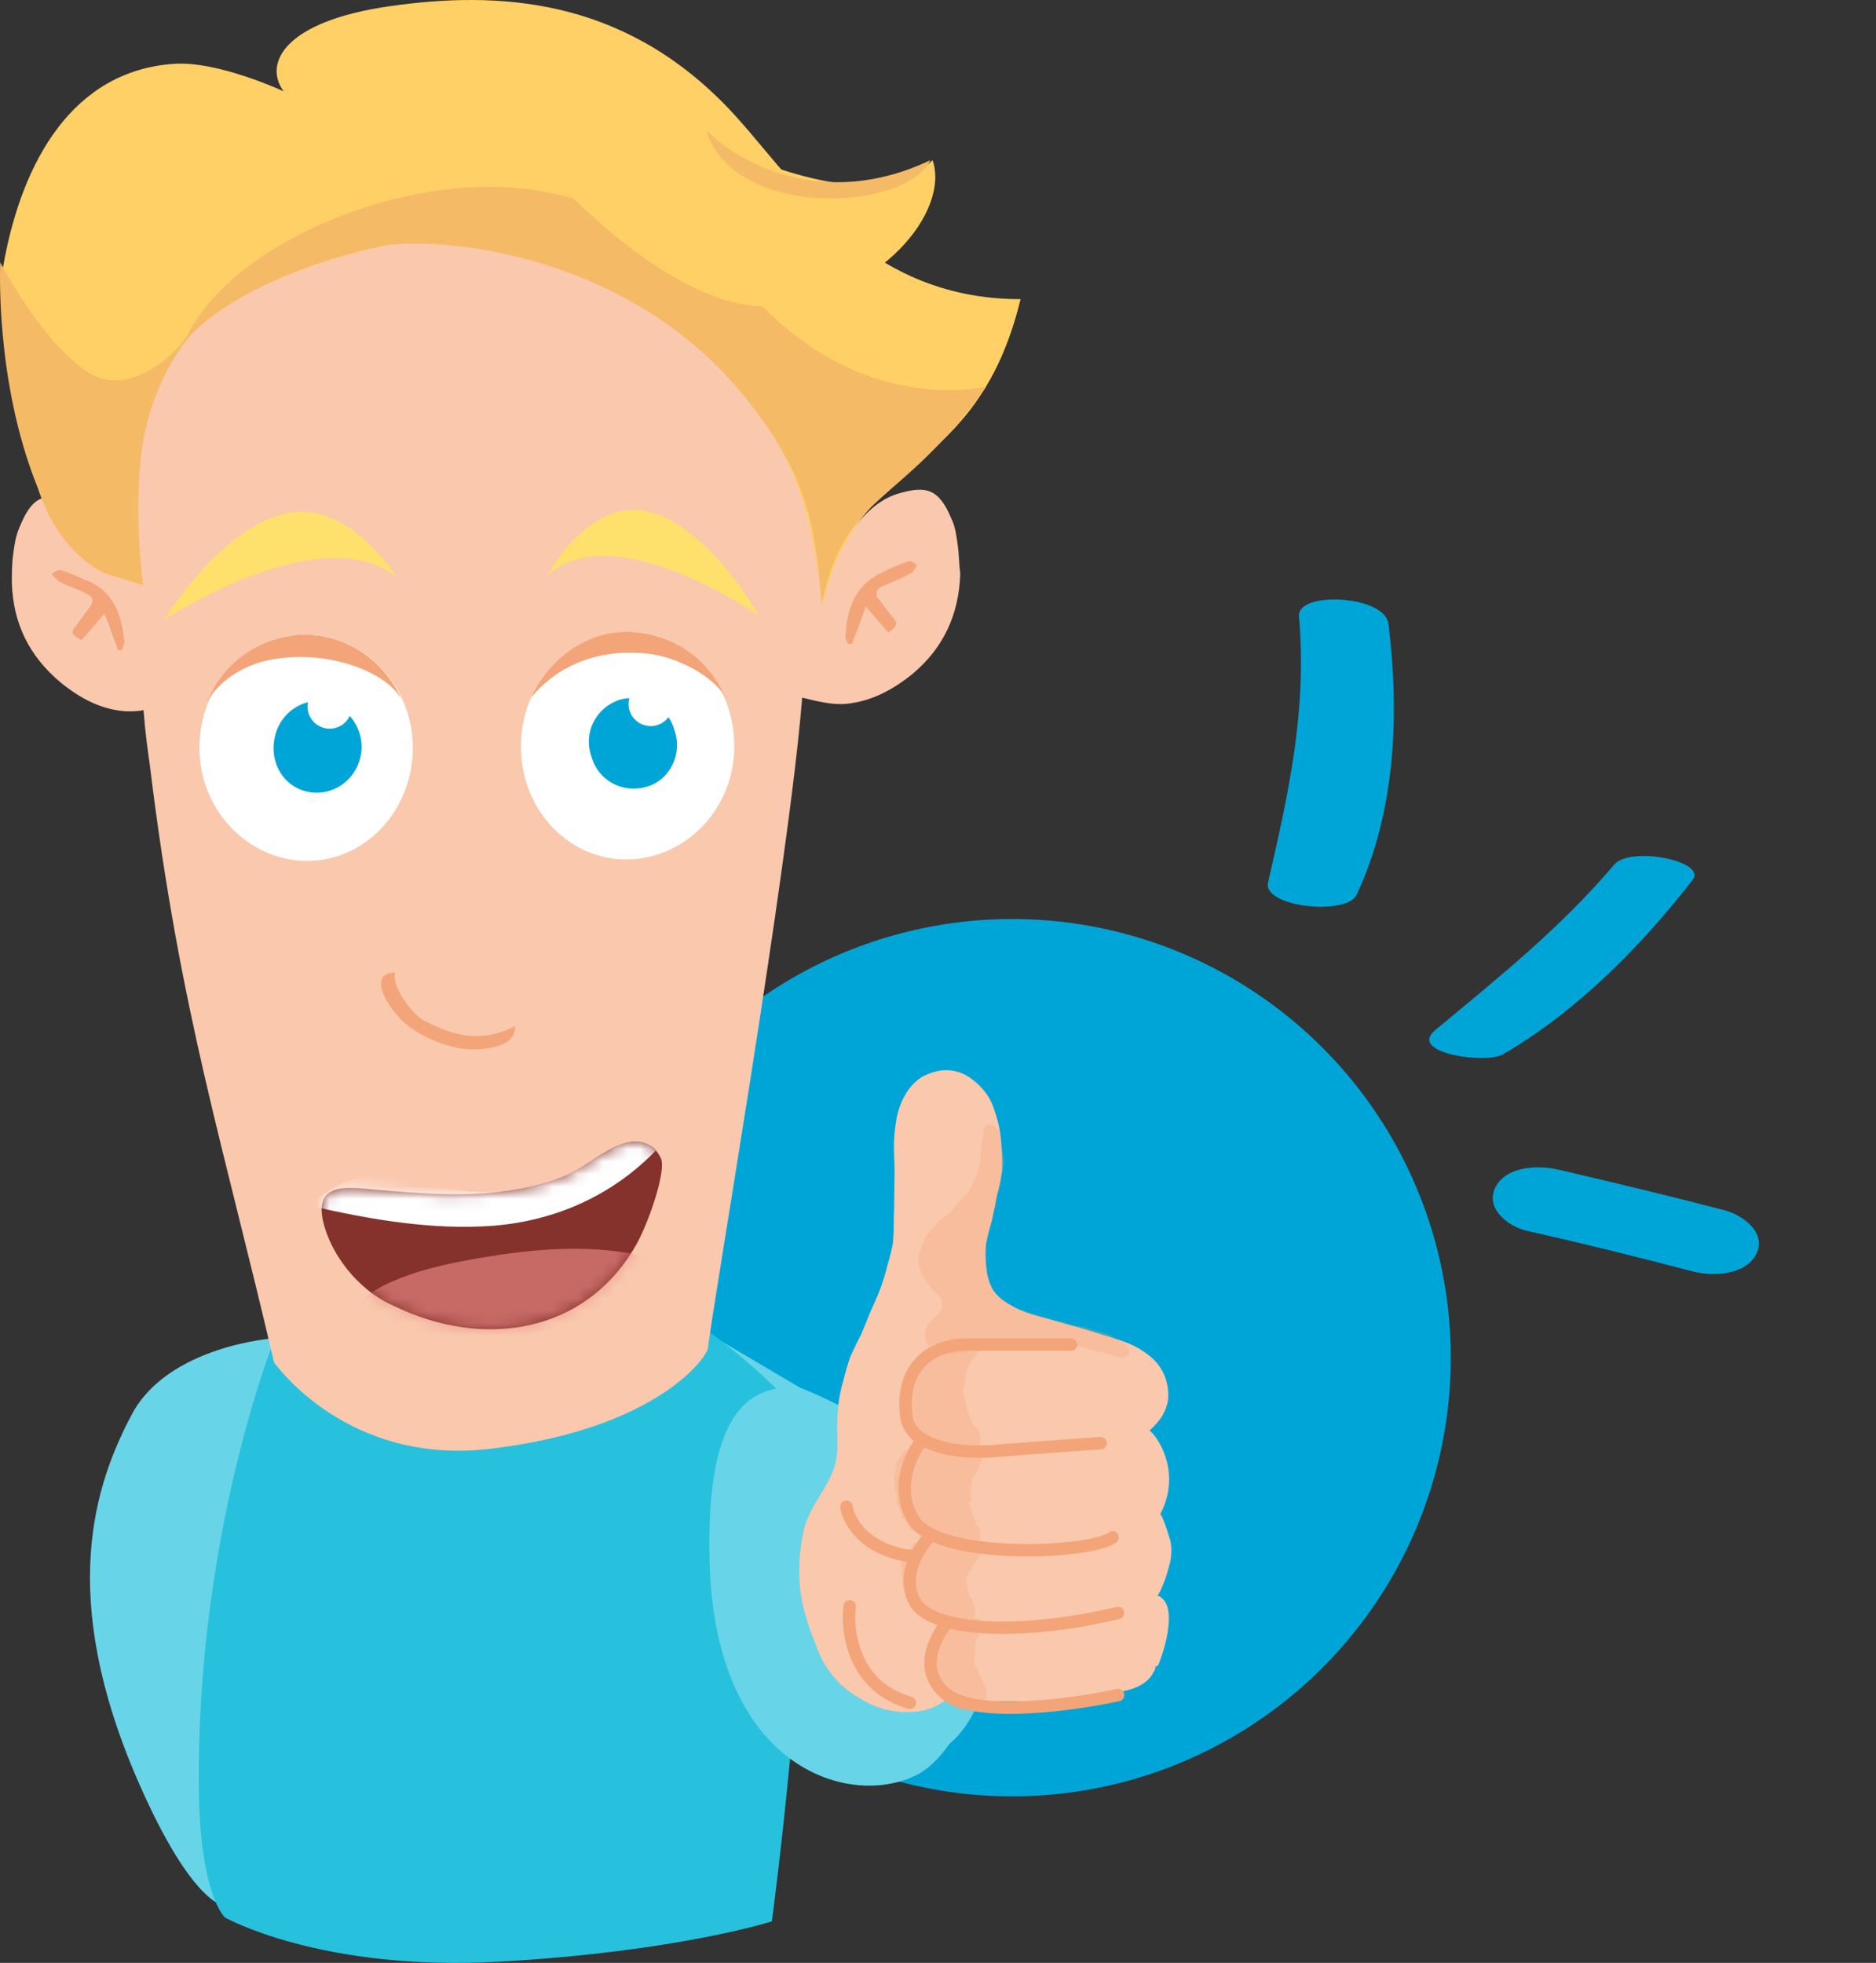 <svg width="151" height="158" viewBox="0 0 151 158" fill="none" xmlns="http://www.w3.org/2000/svg">
<rect x="0" y="0" width="151" height="158" fill="#333333" stroke="none"/>
<path d="M104.556 49.61C105.213 57.172 103.736 63.755 102.067 71.021C101.61 73.037 108.352 73.714 109.183 72.049C112.356 65.305 112.648 57.432 111.757 50.212C111.445 47.876 104.351 47.572 104.556 49.61Z" fill="#00A5D7"/>
<path d="M129.932 69.591C125.585 74.715 120.638 78.666 115.522 82.915C113.262 84.795 119.684 85.685 121.017 84.841C126.913 81.412 132.05 76.224 136.227 70.844C137.474 69.318 131.233 68.075 129.932 69.591Z" fill="#00A5D7"/>
<path d="M122.884 99.07C127.397 100.08 131.836 101.186 136.264 102.345C137.843 102.77 140.531 102.64 141.372 100.921C142.213 99.203 140.271 97.818 138.852 97.425C134.37 96.255 129.975 95.214 125.472 94.151C123.883 93.779 121.269 93.813 120.364 95.574C119.523 97.292 121.401 98.72 122.884 99.07Z" fill="#00A5D7"/>
<circle cx="81.466" cy="109.285" r="35.31" fill="#00A5D7"/>
<path d="M22.013 107.723C22.013 107.723 13.531 108.326 10.603 113.861C7.674 119.396 4.571 128.365 11.109 143.367C15.511 153.467 18.12 153.421 18.12 153.421L20.468 132.602L22.013 107.723Z" fill="#68D4E7"/>
<path d="M57.148 107.418L66.008 112.649C66.008 112.649 83.383 127.828 78.515 137.573C75.705 143.198 71.521 141.709 66.008 140.241C59.751 138.575 58.902 128.973 58.902 128.973L57.148 107.418Z" fill="#68D4E7"/>
<path d="M21.934 108.217C21.934 108.217 15.804 123.738 16.005 143.924C16.091 152.629 18.115 154.349 18.115 154.349C18.115 154.349 25.853 158.711 40.222 157.899C54.592 157.088 62.129 154.653 62.129 154.653C62.129 154.653 65.192 131.961 64.99 114.614C62.129 110.762 56.803 107 56.803 107L21.934 108.217Z" fill="#27C1DD"/>
<path d="M77.089 43.876C76.988 43.171 76.887 42.366 76.584 41.762C75.575 39.347 74.565 39.045 72.242 39.75C68.91 40.756 66.992 45.486 66.79 45.788C66.588 45.687 66.285 45.687 65.982 45.586C67.093 41.662 68.001 37.737 68.102 36.328C68.405 33.008 70.829 17.108 44.676 15.699C18.624 14.29 9.839 25.259 9.839 25.259C9.839 25.259 10.041 34.618 10.748 44.983C10.445 44.479 10.041 43.976 9.637 43.473C8.728 41.964 7.517 40.957 5.901 40.353C3.579 39.548 2.569 39.951 1.559 42.467C1.256 43.171 1.155 43.876 1.054 44.681C0.953 45.385 0.953 46.19 0.953 46.895C1.054 50.215 2.367 52.832 4.891 54.945C6.507 56.253 8.223 57.159 10.243 57.259C10.647 57.259 11.152 57.259 11.556 57.159C11.657 58.668 11.859 60.178 12.06 61.587C14.484 81.511 18.018 92.258 22.057 109.667C22.158 109.767 27.914 118.019 39.526 116.61C52.956 115 56.995 109.164 56.995 108.459C57.197 106.044 63.458 70.039 64.568 56.153H64.467C64.467 56.153 64.467 56.153 64.568 56.153C65.78 56.454 66.992 56.756 68.102 56.656C70.122 56.454 71.838 55.549 73.454 54.24C75.978 52.127 77.19 49.41 77.291 46.19C77.19 45.385 77.19 44.58 77.089 43.876Z" fill="#F9C8AD"/>
<path d="M52.13 92.109C51.522 91.796 50.759 91.818 50.083 92.085C48.492 92.612 47.208 93.879 45.707 94.554C44.206 95.23 42.525 95.608 40.944 95.844C37.401 96.35 33.837 96.079 30.274 95.759C27.805 95.526 25.029 95.126 26.138 98.808C26.992 101.606 29.312 104.128 31.754 105.137C38.803 108.568 47.138 107.447 51.256 100.112C52.224 98.348 53.661 94.221 53.188 93.215C52.967 92.746 52.62 92.316 52.13 92.109Z" fill="#85322C"/>
<mask id="mask0" mask-type="alpha" maskUnits="userSpaceOnUse" x="25" y="90" width="29" height="18">
<path d="M52.13 92.109C51.522 91.796 50.759 91.818 50.083 92.085C48.492 92.612 47.208 93.879 45.707 94.554C44.206 95.23 42.525 95.608 40.944 95.844C37.401 96.35 33.837 96.079 30.274 95.759C27.805 95.526 25.029 95.126 26.138 98.808C26.992 101.606 29.312 104.128 31.754 105.137C38.803 108.568 47.138 107.447 51.256 100.112C52.224 98.348 53.661 94.221 53.188 93.215C52.967 92.746 52.62 92.316 52.13 92.109Z" fill="#85322C"/>
</mask>
<g mask="url(#mask0)">
<path d="M39.701 98.665C44.719 98.259 49.269 96.233 52.78 92.617C52.596 92.416 52.365 92.214 52.13 92.108C51.522 91.796 50.759 91.817 50.082 92.085C48.491 92.612 47.208 93.878 45.707 94.553C44.206 95.229 42.525 95.607 40.944 95.843C37.401 96.349 33.62 95.041 30.058 94.721C28.348 94.564 26.081 95.756 25.081 97.081C29.855 98.172 34.781 99.026 39.701 98.665Z" fill="white"/>
<path opacity="0.68" d="M40.293 100.993C38.084 101.325 35.872 101.715 33.76 102.343C31.971 102.923 29.961 103.671 28.623 105.145C29.307 105.521 30.048 105.781 30.68 106.095C38.022 109.162 47.49 108.151 52.609 101.31C48.627 100.234 44.495 100.381 40.293 100.993Z" fill="#E78482"/>
</g>
<path d="M9.698 52.331C9.597 52.331 9.496 52.331 9.395 52.331C8.991 51.324 8.587 50.318 8.284 49.413C7.678 50.117 7.072 50.821 6.466 51.526C5.76 51.123 5.558 50.821 5.962 50.318C6.365 49.815 6.668 49.312 7.072 48.809C7.476 48.306 7.375 47.903 6.87 47.702C6.163 47.299 5.356 47.098 4.649 46.696C4.346 46.595 4.245 46.293 4.043 46.092C4.245 45.991 4.548 45.689 4.75 45.79C5.558 46.092 6.365 46.394 7.072 46.696C9.193 47.601 9.698 49.513 9.9 51.526C10.001 51.828 9.799 52.13 9.698 52.331Z" fill="#F5CEBB"/>
<path d="M73.216 46.191C72.51 46.593 71.702 46.895 70.995 47.197C70.49 47.499 70.389 47.901 70.793 48.304C71.197 48.807 71.5 49.31 71.904 49.713C72.308 50.216 72.207 50.417 71.5 50.92C70.894 50.216 70.288 49.511 69.682 48.807C69.379 49.713 68.975 50.82 68.572 51.826C68.471 51.826 68.37 51.826 68.269 51.826C68.168 51.625 67.966 51.323 68.067 51.121C68.168 49.109 68.773 47.197 70.793 46.191C71.5 45.788 72.308 45.486 73.115 45.184C73.317 45.084 73.62 45.386 73.822 45.486C73.62 45.788 73.519 46.09 73.216 46.191Z" fill="#F3A579"/>
<path fill-rule="evenodd" clip-rule="evenodd" d="M6.572 51.525C7.178 50.82 7.784 50.116 8.389 49.411C8.793 50.317 9.096 51.323 9.5 52.33C9.601 52.33 9.702 52.33 9.803 52.33C9.904 52.129 10.005 51.827 10.005 51.625C9.803 49.613 9.197 47.701 7.178 46.795C6.37 46.493 5.663 46.091 4.855 45.889C4.653 45.789 4.35 46.091 4.148 46.191C4.35 46.392 4.552 46.694 4.754 46.795C5.461 47.198 6.269 47.399 6.976 47.801C7.481 48.003 7.582 48.405 7.178 48.908C6.774 49.411 6.471 49.915 6.067 50.418C5.663 50.921 5.764 51.122 6.572 51.525Z" fill="#F3A579"/>
<path d="M31.915 46.438C31.915 46.438 27.977 39.998 22.726 41.407C17.475 42.815 13.234 49.859 13.234 49.859C13.234 49.859 25.856 41.608 31.915 46.438Z" fill="#FEE16C"/>
<path d="M44.031 46.337C44.031 46.337 47.464 39.897 52.311 41.205C57.158 42.513 61.096 49.557 61.096 49.557C61.096 49.557 49.383 41.406 44.031 46.337Z" fill="#FEE16C"/>
<path fill-rule="evenodd" clip-rule="evenodd" d="M1.928 33.713C1.221 29.185 -0.577 26.007 0.312 21.135C1.791 13.034 5.828 5.672 14.045 5.135C17.575 4.904 22.83 7.348 22.83 7.348C21.196 5.135 22.83 1.71 31.409 0.493C39.989 -0.725 49.942 -0.252 58.474 8.556C63.654 13.902 69.181 24.08 82.146 24.08C78.591 38.736 68.869 36.487 66.25 48.607C65.459 44.685 65.644 38.644 59.686 31.5C49.892 19.726 34.442 19.021 30.706 19.826C19.397 22.342 15.358 26.871 15.358 26.871L8.895 35.827L11.521 47.097L8.592 46.192C6.977 42.166 3.038 39.248 3.038 39.248L2.534 37.336C2.534 37.336 2.433 36.732 2.332 35.827C2.13 35.223 2.029 34.418 1.928 33.713Z" fill="#FED065"/>
<path fill-rule="evenodd" clip-rule="evenodd" d="M8.588 46.192L11.516 47.098C11.516 47.098 10.81 42.167 11.314 37.035C11.92 30.695 15.354 26.972 15.354 26.972C15.354 26.972 19.292 22.343 30.601 19.827C34.337 19.022 49.786 19.827 59.581 31.5C65.539 38.645 65.599 43.235 66.145 48.607C68.066 39.462 72.274 41.058 79.385 31.118C79.385 31.118 69.755 33.567 60.995 24.255C55.911 18.85 54.532 17.714 44.132 15.5C33.731 13.286 18.989 19.223 15.152 26.871C14.647 27.978 10.507 32.305 6.972 29.89C3.236 27.374 0.022 21.122 0.022 21.122C0.022 21.122 -0.452 30.658 3.034 39.248C4.852 44.884 8.588 46.192 8.588 46.192Z" fill="#F5BA66"/>
<path d="M38.365 84.467C36.306 84.575 33.598 83.388 32.298 82.092C30.565 80.257 29.956 78.287 31.798 78.287C31.493 79.503 33.267 81.66 34.026 82.092C36.842 83.604 38.989 83.859 41.471 82.593C41.471 83.783 40.423 84.359 38.365 84.467Z" fill="#F3A579"/>
<path d="M24.193 51.081C28.872 50.859 32.995 54.745 33.217 59.741C33.44 64.737 29.875 69.067 25.085 69.289C20.405 69.511 16.284 65.626 16.061 60.63C15.838 55.633 19.403 51.303 24.193 51.081Z" fill="white"/>
<path d="M28.965 61.113C28.408 63.111 26.402 64.221 24.508 63.666C22.614 63.111 21.612 61.113 22.169 59.114C22.726 57.116 24.731 56.005 26.625 56.561C28.408 57.227 29.522 59.225 28.965 61.113Z" fill="#00A5D7"/>
<path d="M28.284 57.222C28.475 56.26 27.846 55.326 26.88 55.136C25.915 54.946 24.977 55.572 24.787 56.535C24.596 57.497 25.224 58.431 26.19 58.621C27.156 58.811 28.093 58.185 28.284 57.222Z" fill="white"/>
<path d="M59.103 60.297C58.992 65.293 54.981 69.29 50.191 69.179C45.512 69.068 41.724 64.849 41.947 59.742C42.058 54.745 46.069 50.749 50.859 50.86C55.538 50.971 59.215 55.19 59.103 60.297Z" fill="white"/>
<path d="M49.83 56.334C51.724 55.779 53.729 56.778 54.286 58.776C54.955 60.664 53.952 62.773 52.058 63.328C50.164 63.883 48.159 62.884 47.602 60.886C46.933 58.998 47.936 57 49.83 56.334Z" fill="#00A5D7"/>
<path d="M52.751 58.406C53.714 58.198 54.324 57.253 54.116 56.294C53.907 55.335 52.958 54.726 51.996 54.934C51.034 55.142 50.423 56.088 50.632 57.047C50.84 58.005 51.789 58.614 52.751 58.406Z" fill="white"/>
<path d="M22.501 52.999C26.512 52.444 31.001 53.999 32.331 56.298C30.882 53.079 27.763 50.969 24.198 51.08C20.856 51.302 17.94 53.345 16.715 56.453C17.754 54.567 20.162 53.221 22.501 52.999Z" fill="#F3A579"/>
<path d="M52.096 52.617C48.085 52.173 44.763 53.65 42.727 56.189C44.175 52.969 47.294 50.748 50.748 50.859C54.09 50.971 56.971 52.984 58.308 55.981C57.26 54.358 54.435 52.839 52.096 52.617Z" fill="#F3A579"/>
<path d="M59.568 12.44C53.666 10.079 45.985 11.457 42.883 12.44C46.42 16.716 55.232 25.142 62.179 24.642C70.862 24.018 76.481 16.981 75.062 12.894C72.054 15.846 66.946 15.392 59.568 12.44Z" fill="#FED065"/>
<path d="M56.836 10.453C59.239 12.988 66.212 17.025 74.883 12.893C72.954 17.036 58.993 17.718 56.836 10.453Z" fill="#F5BA66"/>
<path d="M57.121 125.902C56.715 112.587 60.952 111.627 64.22 111.622C86.424 120.449 79.24 139.919 73.942 142.785C68.644 145.652 57.628 142.547 57.121 125.902Z" fill="#68D4E7"/>
<path d="M93.196 128.4L93.282 128.261C93.319 128.195 93.358 128.131 93.391 128.064C93.459 127.931 93.52 127.796 93.573 127.657C93.71 127.346 93.826 127.026 93.919 126.698C94.01 126.381 94.106 126.066 94.186 125.734C94.253 125.392 94.285 125.044 94.281 124.696C94.277 124.519 94.261 124.344 94.233 124.169L94.21 124.04C94.2 123.99 94.186 123.941 94.169 123.893L94.085 123.653C93.99 123.33 93.889 123.015 93.776 122.694C93.72 122.536 93.656 122.378 93.591 122.215C93.553 122.12 93.505 122.028 93.449 121.943C93.435 121.923 93.42 121.904 93.403 121.887C93.394 121.896 93.384 121.902 93.388 121.887L93.446 121.774L93.663 121.294C93.926 120.651 94.073 119.966 94.096 119.272C94.12 118.578 94.018 117.886 93.796 117.227C93.583 116.564 93.246 115.947 92.803 115.409C92.746 115.343 92.683 115.289 92.619 115.223C92.576 115.18 92.591 115.198 92.581 115.191L92.565 115.183C92.556 115.171 92.537 115.183 92.517 115.183C92.498 115.183 92.517 115.171 92.525 115.162L92.553 115.125L92.563 115.113L92.607 115.072L92.701 114.984C92.821 114.864 92.941 114.744 93.06 114.604C93.553 114.086 93.883 113.434 94.008 112.73C94.086 112.023 93.981 111.308 93.704 110.653C93.421 110.008 92.97 109.451 92.398 109.04C92.346 109.001 92.293 108.957 92.243 108.92L92.168 108.865L92.068 108.798L92.082 108.806C91.669 108.526 91.227 108.29 90.764 108.102H90.756L90.621 108.049C89.989 107.819 89.361 107.628 88.727 107.436L86.823 106.85C86.187 106.683 85.558 106.509 84.926 106.323C84.294 106.137 83.646 105.978 83.02 105.793C82.409 105.598 81.822 105.336 81.268 105.012C80.719 104.725 80.249 104.305 79.903 103.792C79.605 103.243 79.43 102.636 79.392 102.013C79.304 101.38 79.296 100.738 79.368 100.103C79.488 99.464 79.659 98.84 79.842 98.205C79.982 97.56 80.118 96.913 80.235 96.26C80.398 95.616 80.545 94.966 80.647 94.302C80.684 93.63 80.669 92.956 80.602 92.287C80.582 91.612 80.488 90.942 80.322 90.289C80.14 89.638 79.953 88.98 79.616 88.371C79.254 87.776 78.776 87.26 78.212 86.853C77.649 86.409 76.957 86.16 76.241 86.143C75.885 86.138 75.529 86.185 75.186 86.284L74.931 86.36L74.691 86.459C74.525 86.52 74.365 86.595 74.212 86.683C73.617 87.064 73.133 87.596 72.81 88.225C72.473 88.822 72.248 89.475 72.144 90.152C72.03 90.813 71.965 91.481 71.951 92.151C71.959 92.817 71.984 93.47 72.008 94.134L71.98 96.106C71.98 96.762 71.974 97.417 71.945 98.067C71.945 98.721 71.931 99.373 71.877 100.022C71.759 100.661 71.603 101.291 71.41 101.911C71.257 102.539 71.068 103.158 70.844 103.765C70.61 104.372 70.342 104.964 70.071 105.563L69.324 107.387C69.022 107.975 68.725 108.57 68.455 109.178C68.232 109.809 68.042 110.452 67.886 111.103L67.754 111.582C67.711 111.744 67.681 111.909 67.644 112.072C67.569 112.402 67.516 112.737 67.483 113.073C67.404 113.744 67.39 114.413 67.374 115.071C67.408 115.719 67.408 116.368 67.374 117.015C67.312 117.64 67.141 118.248 66.867 118.813C66.59 119.396 66.273 119.959 65.919 120.498C65.556 121.065 65.241 121.662 64.978 122.282C64.851 122.6 64.752 122.928 64.682 123.263C64.649 123.428 64.609 123.589 64.579 123.754L64.495 124.249C64.393 124.91 64.338 125.578 64.332 126.248C64.315 126.918 64.352 127.589 64.443 128.254C64.546 128.916 64.695 129.57 64.886 130.211C65.074 130.85 65.296 131.479 65.55 132.094C65.67 132.399 65.769 132.716 65.91 133.029C66.043 133.343 66.196 133.648 66.368 133.942C66.725 134.527 67.15 135.068 67.634 135.553C68.132 136.016 68.684 136.416 69.279 136.745C69.854 137.105 70.479 137.379 71.134 137.56C71.79 137.744 72.471 137.828 73.153 137.809C73.846 137.806 74.533 137.67 75.176 137.407C75.396 137.304 75.608 137.184 75.81 137.048L75.962 136.946L76.105 136.826L76.246 136.706C76.264 136.694 76.246 136.696 76.252 136.688L76.242 136.662C76.242 136.662 76.253 136.674 76.258 136.678L76.276 136.69L76.396 136.754C76.562 136.84 76.738 136.905 76.919 136.948C77.266 137.028 77.623 137.057 77.978 137.035C78.321 137.035 78.663 136.992 78.979 136.97C79.298 136.948 79.618 136.943 79.938 136.954C80.58 136.923 81.236 136.944 81.896 136.954C82.558 137.029 83.225 137.064 83.891 137.061C84.557 137.026 85.219 136.957 85.877 136.854C86.538 136.787 87.196 136.692 87.847 136.597C88.495 136.477 89.138 136.349 89.785 136.238C90.432 136.126 91.116 136.023 91.752 135.671C92.192 135.431 92.605 135.085 92.82 134.641C92.862 134.573 93.099 134.211 92.951 134.132C92.935 134.123 92.917 134.119 92.899 134.119L92.906 134.107L92.92 134.116C92.954 134.136 92.992 134.146 93.031 134.144C93.069 134.143 93.107 134.13 93.138 134.108C93.276 134.013 93.326 133.773 93.356 133.693C93.356 133.693 93.476 133.385 93.576 133.071C93.675 132.757 93.756 132.439 93.756 132.439C93.943 131.789 94.05 131.118 94.076 130.441C94.098 130.088 94.065 129.733 93.977 129.389C93.925 129.204 93.844 129.028 93.738 128.868C93.676 128.785 93.606 128.71 93.529 128.642C93.493 128.607 93.453 128.575 93.409 128.548L93.343 128.506C93.32 128.491 93.295 128.476 93.294 128.476L93.235 128.455H93.21C93.196 128.458 93.183 128.462 93.169 128.467C93.169 128.467 93.148 128.476 93.153 128.467L93.162 128.457C93.175 128.439 93.186 128.42 93.196 128.4ZM90.746 108.106L90.661 108.091C90.69 108.09 90.719 108.095 90.746 108.106Z" fill="#F9C8AD"/>
<path opacity="0.3" d="M79.352 135.868C79.324 135.76 79.284 135.657 79.233 135.558C79.191 135.468 79.144 135.381 79.09 135.297L78.992 135.041L78.849 134.844L78.748 134.645C78.74 134.566 78.736 134.487 78.73 134.411C78.697 134.347 78.668 134.278 78.636 134.212C78.57 134.156 78.516 134.093 78.452 134.029C78.432 133.955 78.427 133.877 78.413 133.801C78.398 133.726 78.395 133.649 78.386 133.572C78.403 133.493 78.43 133.415 78.454 133.34C78.449 133.264 78.449 133.189 78.454 133.113C78.443 133.037 78.438 132.961 78.438 132.884C78.462 132.811 78.491 132.738 78.523 132.667C78.485 132.584 78.453 132.498 78.427 132.411C78.464 132.339 78.499 132.268 78.54 132.201C78.546 132.121 78.556 132.041 78.571 131.962C78.623 131.899 78.666 131.833 78.72 131.775C78.745 131.701 78.767 131.626 78.797 131.554C78.827 131.482 78.859 131.409 78.895 131.339C78.922 131.29 78.995 131.28 78.968 131.186C78.968 131.17 79.001 131.138 78.881 131.039L78.842 131.009L78.899 131.036L78.915 131.055C78.963 131.128 79.029 131.187 79.107 131.227C79.116 131.232 79.127 131.236 79.138 131.237C79.149 131.238 79.16 131.237 79.171 131.234C79.182 131.23 79.192 131.225 79.2 131.218C79.209 131.211 79.216 131.202 79.221 131.192C79.232 131.165 79.239 131.137 79.243 131.108C79.254 131.085 79.262 131.06 79.267 131.035C79.279 130.986 79.283 130.935 79.279 130.884C79.275 130.82 79.257 130.758 79.227 130.702C79.193 130.608 79.134 130.525 79.058 130.462C78.994 130.413 78.921 130.376 78.844 130.353C78.734 130.295 78.62 130.246 78.501 130.207C78.443 130.222 78.382 130.24 78.329 130.257C78.397 130.157 78.442 130.043 78.462 129.923C78.506 129.786 78.521 129.642 78.507 129.498C78.473 129.379 78.432 129.286 78.402 129.204L78.282 128.964L78.234 128.694C78.159 128.625 78.085 128.554 78.015 128.481C78.003 128.39 77.979 128.304 77.969 128.214C77.932 128.131 77.899 128.047 77.866 127.963C77.866 127.872 77.866 127.782 77.873 127.692L77.811 127.436C77.79 127.349 77.773 127.263 77.76 127.174C77.76 127.112 77.78 127.055 77.713 126.986C77.702 126.976 77.703 126.919 77.593 126.913H77.557H77.582C77.669 126.918 77.756 126.918 77.842 126.913C77.962 126.907 77.894 126.878 77.894 126.869C77.894 126.859 77.894 126.834 77.901 126.799C77.902 126.775 77.902 126.751 77.901 126.726C77.921 126.654 77.951 126.581 77.98 126.507C78.044 126.446 78.109 126.387 78.18 126.332C78.196 126.248 78.219 126.161 78.243 126.073L78.463 125.89L78.546 125.603C78.639 125.537 78.727 125.465 78.811 125.387C78.855 125.269 78.887 125.146 78.908 125.021C78.946 124.863 78.949 124.7 78.916 124.541C78.881 124.395 78.812 124.258 78.715 124.143C78.759 124.082 78.797 124.017 78.829 123.949C78.891 123.786 78.912 123.61 78.889 123.436C78.892 123.286 78.874 123.137 78.836 122.992C78.741 122.886 78.651 122.811 78.566 122.728C78.541 122.621 78.518 122.515 78.497 122.408L78.346 122.118L78.308 121.792C78.264 121.692 78.223 121.592 78.189 121.49C78.154 121.388 78.113 121.285 78.079 121.181C78.059 121.106 78.079 121.025 77.994 120.961C77.981 120.95 77.973 120.882 77.845 120.902L77.805 120.912H77.833C77.929 120.899 78.024 120.879 78.117 120.851C78.237 120.811 78.15 120.787 78.145 120.774L78.072 120.572C78.063 120.466 78.057 120.361 78.052 120.255C78.083 120.149 78.118 120.045 78.155 119.944C78.133 119.842 78.113 119.737 78.099 119.633C78.138 119.534 78.184 119.438 78.231 119.346C78.221 119.243 78.216 119.141 78.215 119.038C78.283 118.974 78.354 118.914 78.428 118.858C78.461 118.768 78.498 118.673 78.542 118.571L78.705 118.274C78.76 118.17 78.816 118.061 78.867 117.942C78.94 117.818 78.999 117.686 79.043 117.549C79.039 117.369 78.994 117.193 78.911 117.034C78.927 116.844 78.892 116.655 78.811 116.483C78.888 116.32 78.923 116.139 78.91 115.958C78.935 115.799 78.931 115.637 78.898 115.479C78.85 115.354 78.789 115.233 78.717 115.119C78.644 115.015 78.567 114.923 78.493 114.834L78.305 114.572C78.251 114.482 78.196 114.392 78.145 114.298C78.095 114.205 78.079 114.097 78.048 113.996C78.017 113.896 77.957 113.808 77.916 113.711C77.876 113.614 77.849 113.513 77.82 113.413C77.81 113.306 77.803 113.201 77.8 113.095C77.77 112.997 77.74 112.899 77.718 112.798C77.661 112.704 77.61 112.607 77.558 112.508C77.549 112.404 77.537 112.299 77.534 112.195C77.532 112.091 77.527 111.986 77.526 111.882C77.553 111.778 77.577 111.676 77.611 111.575C77.611 111.473 77.629 111.372 77.641 111.27C77.653 111.168 77.654 111.064 77.667 110.962C77.703 110.865 77.746 110.77 77.787 110.676C77.775 110.566 77.763 110.453 77.761 110.34C77.811 110.246 77.864 110.155 77.919 110.066C77.949 109.966 77.985 109.866 78.024 109.768C78.094 109.688 78.161 109.606 78.234 109.528C78.282 109.436 78.337 109.347 78.392 109.259C78.439 109.193 78.485 109.127 78.535 109.062C78.547 109.052 78.557 109.039 78.563 109.025L78.578 109.004C78.624 108.944 78.71 108.929 78.717 108.829C78.717 108.813 78.773 108.775 78.682 108.671L78.651 108.64L78.636 108.626L78.606 108.599C78.606 108.534 78.6 108.468 78.588 108.404C78.564 108.294 78.523 108.361 78.509 108.361C78.494 108.361 78.282 108.374 78.282 108.381C78.166 108.378 78.05 108.383 77.934 108.394C77.815 108.372 77.695 108.349 77.575 108.332C77.462 108.372 77.351 108.415 77.242 108.461C77.122 108.451 77.002 108.451 76.882 108.447C76.774 108.499 76.669 108.559 76.563 108.614C76.444 108.608 76.315 108.601 76.189 108.598C76.083 108.651 75.975 108.699 75.871 108.756C75.766 108.814 75.654 108.847 75.548 108.899C75.443 108.95 75.337 109.003 75.234 109.06C75.131 109.116 75.016 109.151 74.908 109.197C74.828 109.294 74.752 109.399 74.678 109.497C74.551 109.513 74.423 109.531 74.292 109.552C74.217 109.653 74.141 109.744 74.068 109.849C73.98 109.929 73.897 110.016 73.817 110.109C73.716 110.174 73.622 110.25 73.523 110.322C73.444 110.413 73.358 110.498 73.283 110.595C73.191 110.675 73.102 110.761 73.017 110.85C72.964 110.963 72.922 111.082 72.879 111.197C72.836 111.312 72.788 111.423 72.759 111.542C72.677 111.638 72.6 111.738 72.529 111.843C72.51 111.962 72.497 112.094 72.49 112.219C72.43 112.332 72.377 112.449 72.331 112.569C72.356 112.699 72.388 112.827 72.427 112.954C72.386 113.078 72.352 113.204 72.325 113.332C72.361 113.455 72.405 113.575 72.458 113.692C72.433 113.825 72.416 113.959 72.406 114.093C72.5 114.192 72.6 114.285 72.705 114.373C72.736 114.493 72.77 114.603 72.808 114.714C72.819 114.834 72.835 114.964 72.852 115.088C72.941 115.172 73.032 115.251 73.124 115.328C73.174 115.43 73.221 115.529 73.278 115.637C73.317 115.764 73.366 115.888 73.424 116.008C73.557 116.082 73.699 116.142 73.845 116.185L73.876 116.209C73.82 116.209 73.756 116.209 73.704 116.209C73.61 116.314 73.523 116.425 73.444 116.541C73.326 116.588 73.211 116.642 73.1 116.703C72.966 116.743 72.835 116.794 72.709 116.854C72.64 116.976 72.58 117.103 72.53 117.234C72.442 117.335 72.362 117.443 72.29 117.556C72.199 117.66 72.117 117.771 72.044 117.888C72.053 118.031 72.075 118.172 72.108 118.311C72.078 118.432 72.055 118.555 72.039 118.679C72.009 118.799 71.98 118.919 71.961 119.047C71.983 119.167 72.015 119.287 72.046 119.407C72.027 119.527 72.009 119.646 71.997 119.773C72.01 119.893 72.026 120.013 72.045 120.126C72.114 120.232 72.185 120.334 72.257 120.435L72.155 120.813L72.287 121.131C72.308 121.245 72.332 121.359 72.358 121.475C72.434 121.576 72.512 121.677 72.597 121.774C72.593 121.907 72.597 122.039 72.607 122.172C72.701 122.269 72.8 122.361 72.904 122.447C72.96 122.566 73.025 122.68 73.098 122.789C73.162 122.915 73.237 123.035 73.321 123.149C73.442 123.214 73.567 123.269 73.696 123.314C73.796 123.398 73.898 123.473 74.001 123.544C74.121 123.59 74.23 123.63 74.34 123.664L74.677 123.742L74.997 123.845L75.048 123.864L74.76 123.834C74.671 123.895 74.582 123.96 74.496 124.026C74.39 124.014 74.282 124.004 74.17 124.001C74.079 124.059 73.989 124.121 73.903 124.188C73.782 124.184 73.662 124.191 73.543 124.208C73.475 124.318 73.418 124.435 73.372 124.556C73.275 124.617 73.185 124.687 73.102 124.765C72.994 124.828 72.892 124.9 72.796 124.98C72.772 125.098 72.758 125.219 72.754 125.339C72.709 125.437 72.668 125.538 72.635 125.64C72.578 125.738 72.526 125.838 72.48 125.941C72.518 126.055 72.564 126.167 72.617 126.276C72.603 126.379 72.6 126.482 72.596 126.586C72.593 126.69 72.565 126.796 72.56 126.902C72.594 127.004 72.636 127.101 72.68 127.197C72.68 127.303 72.669 127.412 72.672 127.52C72.697 127.622 72.73 127.72 72.763 127.819C72.844 127.9 72.928 127.975 73.014 128.045C73.004 128.164 72.998 128.284 72.999 128.404C73.065 128.488 73.134 128.567 73.205 128.644C73.258 128.733 73.311 128.825 73.37 128.909C73.466 128.965 73.566 129.014 73.662 129.062C73.695 129.166 73.73 129.274 73.772 129.379C73.874 129.422 73.978 129.458 74.08 129.498C74.147 129.574 74.214 129.648 74.286 129.72C74.358 129.792 74.406 129.889 74.475 129.973C74.575 130.007 74.674 130.039 74.773 130.068C74.848 130.135 74.925 130.202 75.003 130.266C75.094 130.306 75.187 130.345 75.28 130.385C75.372 130.426 75.473 130.441 75.571 130.462C75.669 130.484 75.758 130.524 75.85 130.553C75.942 130.582 76.036 130.618 76.131 130.648C76.169 130.669 76.211 130.687 76.251 130.708C76.219 130.748 76.187 130.788 76.157 130.828C76.045 130.821 75.933 130.821 75.822 130.828C75.755 130.911 75.694 130.998 75.638 131.089C75.569 131.159 75.504 131.233 75.443 131.311C75.36 131.366 75.28 131.426 75.203 131.49C75.141 131.567 75.083 131.647 75.029 131.73C74.96 131.801 74.891 131.874 74.829 131.951C74.803 132.047 74.783 132.145 74.767 132.243C74.744 132.338 74.725 132.431 74.712 132.526C74.652 132.605 74.592 132.688 74.543 132.773C74.543 132.872 74.549 132.971 74.559 133.067C74.516 133.155 74.478 133.246 74.439 133.34C74.475 133.438 74.515 133.534 74.559 133.627C74.521 133.721 74.489 133.816 74.457 133.913C74.491 134.005 74.529 134.094 74.57 134.181C74.534 134.281 74.502 134.383 74.473 134.487C74.553 134.566 74.636 134.64 74.721 134.711C74.733 134.802 74.745 134.894 74.763 134.985C74.752 135.087 74.746 135.189 74.743 135.293C74.816 135.363 74.889 135.431 74.966 135.495C74.998 135.581 75.034 135.665 75.071 135.749C75.09 135.844 75.109 135.939 75.133 136.033C75.231 136.081 75.33 136.123 75.427 136.164C75.475 136.24 75.522 136.316 75.575 136.39C75.627 136.464 75.656 136.559 75.702 136.643C75.779 136.698 75.86 136.75 75.941 136.799C75.986 136.885 76.035 136.97 76.089 137.057C76.161 137.121 76.234 137.185 76.312 137.245C76.418 137.263 76.524 137.275 76.632 137.282C76.686 137.386 76.749 137.485 76.82 137.578C76.923 137.605 77.027 137.625 77.133 137.637C77.233 137.673 77.336 137.702 77.441 137.723C77.554 137.695 77.665 137.657 77.772 137.609C77.885 137.65 78.001 137.68 78.12 137.698C78.216 137.63 78.305 137.554 78.386 137.47C78.489 137.439 78.588 137.399 78.684 137.35C78.794 137.316 78.9 137.269 79.001 137.212C79.034 137.163 79.062 137.111 79.088 137.058C79.115 137.006 79.138 136.952 79.157 136.896C79.24 136.809 79.311 136.712 79.369 136.607C79.451 136.37 79.447 136.111 79.358 135.876L79.352 135.868Z" fill="#F3A579"/>
<path opacity="0.3" d="M90.894 108.911C90.898 108.871 90.895 108.83 90.885 108.791C90.877 108.755 90.87 108.713 90.859 108.671L90.805 108.545C90.768 108.474 90.723 108.406 90.671 108.344L90.601 108.269C90.38 108.046 90.121 107.865 89.836 107.734C89.579 107.583 89.312 107.449 89.038 107.331C88.754 107.249 88.47 107.178 88.186 107.114C87.911 107.018 87.634 106.926 87.356 106.84C87.07 106.788 86.784 106.743 86.499 106.699L85.672 106.429L85.257 106.347C85.121 106.32 85.008 106.287 84.858 106.245C84.579 106.158 84.3 106.081 84.019 106.006L83.194 105.773C82.924 105.685 82.658 105.591 82.397 105.489C82.123 105.422 81.855 105.342 81.591 105.249C81.471 105.168 81.359 105.094 81.251 105.01C81.143 104.926 81.035 104.84 80.937 104.747C80.826 104.674 80.707 104.608 80.6 104.528C80.493 104.448 80.384 104.367 80.288 104.274C80.192 104.18 80.104 104.078 80.026 103.971C79.948 103.863 79.868 103.754 79.802 103.636L79.643 103.265L79.532 102.875C79.457 102.611 79.403 102.342 79.37 102.07C79.351 101.795 79.348 101.519 79.363 101.244C79.352 100.968 79.356 100.689 79.371 100.405C79.387 100.121 79.428 99.845 79.47 99.566C79.541 99.291 79.623 99.018 79.709 98.746C79.76 98.465 79.815 98.186 79.872 97.907L80.146 97.087C80.192 96.801 80.237 96.514 80.277 96.227C80.368 95.951 80.455 95.673 80.536 95.388C80.577 95.099 80.611 94.808 80.633 94.516C80.705 94.231 80.768 93.941 80.814 93.646C80.792 93.347 80.752 93.05 80.695 92.756C80.695 92.607 80.673 92.459 80.662 92.31C80.651 92.161 80.615 92.014 80.593 91.865C80.552 91.555 80.471 91.25 80.353 90.96C80.307 90.888 80.252 90.821 80.191 90.76C80.158 90.727 80.124 90.697 80.087 90.668C80.04 90.632 79.99 90.6 79.938 90.573C79.879 90.538 79.814 90.515 79.746 90.506C79.678 90.497 79.608 90.503 79.543 90.522C79.477 90.542 79.415 90.575 79.363 90.619C79.311 90.664 79.268 90.719 79.238 90.781C79.209 90.834 79.187 90.891 79.174 90.951C79.161 91.005 79.153 91.06 79.147 91.115L79.124 91.331L79.079 91.759C79.033 92.041 78.987 92.323 78.934 92.598C78.934 92.883 78.934 93.167 78.916 93.45C78.863 93.725 78.796 93.997 78.713 94.265C78.622 94.526 78.514 94.782 78.391 95.029C78.287 95.286 78.167 95.536 78.031 95.777C77.867 96.001 77.689 96.216 77.499 96.418C77.323 96.633 77.131 96.836 76.937 97.036C76.762 97.256 76.578 97.472 76.385 97.688C76.145 97.853 75.905 98.019 75.665 98.194C75.46 98.403 75.259 98.62 75.066 98.85C74.86 99.075 74.672 99.315 74.505 99.57C74.365 99.844 74.256 100.133 74.179 100.431C74.047 100.715 73.953 101.015 73.902 101.324C73.906 101.645 73.967 101.963 74.083 102.263C74.171 102.567 74.315 102.851 74.509 103.102C74.683 103.356 74.876 103.581 75.058 103.802C75.263 103.983 75.454 104.178 75.632 104.385C75.768 104.574 75.84 104.8 75.838 105.033C75.842 105.085 75.839 105.137 75.827 105.188C75.82 105.241 75.807 105.292 75.789 105.342C75.745 105.449 75.686 105.549 75.614 105.639C75.438 105.85 75.248 106.05 75.047 106.238C74.804 106.454 74.614 106.723 74.492 107.025C74.435 107.191 74.415 107.367 74.431 107.542C74.448 107.717 74.502 107.886 74.589 108.039C74.745 108.334 74.98 108.581 75.269 108.749C75.415 108.829 75.572 108.888 75.734 108.927C75.891 108.961 76.052 108.981 76.213 108.985C76.519 108.996 76.826 108.971 77.126 108.912C77.424 108.875 77.709 108.821 77.989 108.778C78.265 108.712 78.542 108.65 78.82 108.592C79.093 108.512 79.368 108.436 79.646 108.363C79.927 108.321 80.21 108.284 80.493 108.252C80.777 108.22 81.06 108.191 81.343 108.166C81.628 108.16 81.913 108.16 82.199 108.166C82.482 108.15 82.766 108.139 83.051 108.133C83.335 108.128 83.619 108.118 83.903 108.106C84.187 108.122 84.472 108.144 84.749 108.172C85.031 108.154 85.316 108.137 85.601 108.137C85.881 108.184 86.161 108.239 86.44 108.303C86.721 108.341 87.001 108.39 87.279 108.44C87.552 108.524 87.823 108.61 88.093 108.704C88.37 108.77 88.646 108.84 88.923 108.915L89.75 109.145C89.945 109.2 90.13 109.315 90.349 109.292C90.385 109.292 90.565 109.346 90.598 109.183C90.6 109.166 90.6 109.148 90.598 109.13H90.604L90.62 109.138C90.649 109.154 90.681 109.164 90.714 109.167C90.747 109.17 90.78 109.165 90.811 109.154C90.833 109.142 90.852 109.125 90.866 109.104C90.88 109.083 90.888 109.059 90.892 109.035C90.903 108.985 90.894 108.937 90.894 108.911Z" fill="#F3A579"/>
<path d="M86.205 108.23H77.566C75.744 108.23 72.276 109.429 72.981 114.225C73.149 114.922 73.607 115.461 74.259 115.863M88.585 116.165C86.881 116.282 82.82 116.57 80.21 116.782C77.981 116.962 75.668 116.731 74.259 115.863M74.259 115.863C73.334 116.992 71.906 119.885 73.599 122.424C73.889 122.859 74.369 123.225 74.985 123.529M89.555 123.746C88.11 124.887 78.856 125.437 74.985 123.529M74.985 123.529C74.595 123.907 74.09 124.538 73.719 125.301M89.996 129.829C84.83 131.074 79.476 131.396 76.287 130.547M76.287 130.547C74.959 130.193 74.006 129.637 73.599 128.859C72.958 127.636 73.212 126.345 73.719 125.301M76.287 130.547C75.243 131.747 73.783 134.607 76.287 136.441C78.791 138.274 86.469 137.205 89.996 136.441M68.133 121.278C68.301 122.461 69.655 124.922 73.719 125.301" stroke="#F3A579" stroke-linecap="round"/>
<path d="M68.393 129.303C68.128 131.36 68.727 135.791 73.241 137.061" stroke="#F3A579" stroke-linecap="round"/>
</svg>
